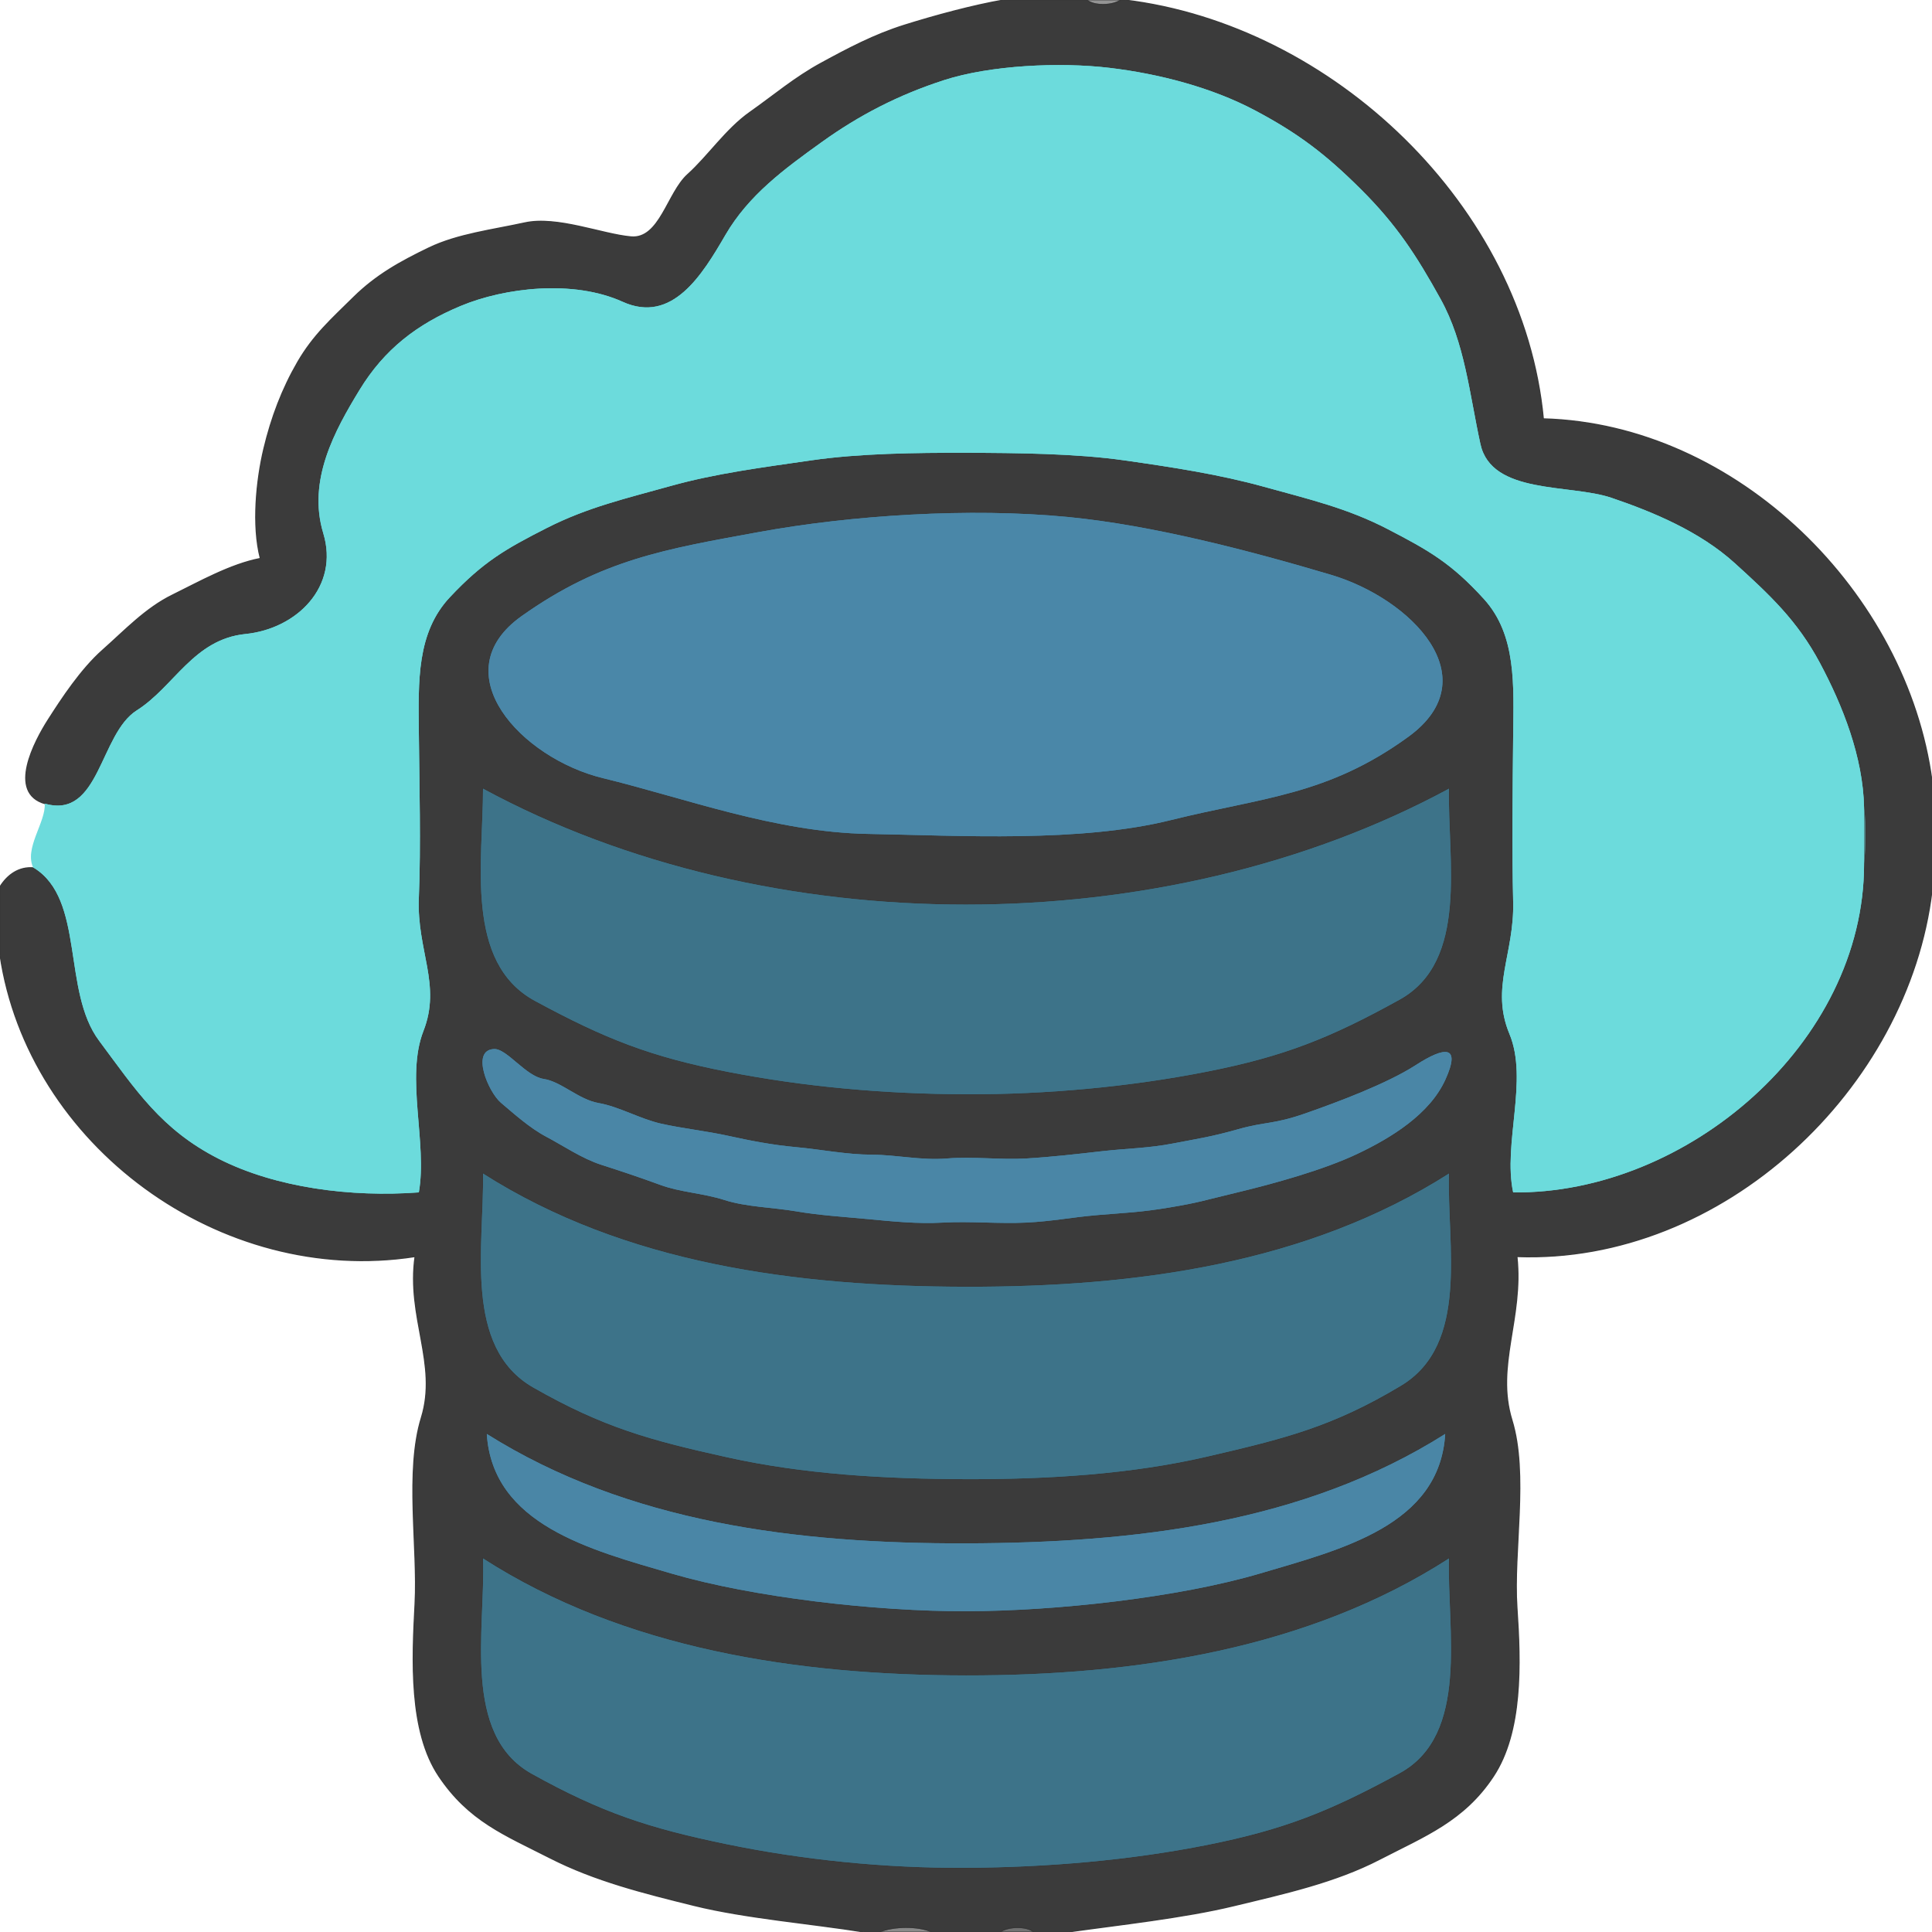 <svg xmlns="http://www.w3.org/2000/svg" xmlns:v="https://svgstorm.com"
viewBox = "0 0 512 512"
width="512"
height="512">
<g fill="None" fill-opacity="0.0" stroke="#000000" stroke-opacity="0.00" stroke-width="0.3"><path d="
M 0.00 235.00 
C 1.93 231.89 5.01 229.60 9.00 230.00
C 6.44 224.90 12.33 217.94 12.00 213.00
C 1.82 210.14 9.19 196.37 12.77 190.77 C 16.35 185.17 21.46 177.36 27.25 172.25 C 33.04 167.13 38.57 161.19 45.70 157.70 C 52.83 154.20 61.01 149.55 69.00 148.00
C 66.73 139.26 67.95 127.22 69.93 118.93 C 71.91 110.64 74.78 103.06 78.92 95.92 C 83.07 88.79 87.81 84.61 93.75 78.75 C 99.70 72.90 106.07 69.36 113.69 65.69 C 121.32 62.03 130.51 60.95 139.07 59.07 C 147.64 57.19 159.58 62.10 167.22 62.78 C 174.87 63.45 176.86 51.10 182.25 46.25 C 187.64 41.41 192.40 34.22 198.75 29.75 C 205.11 25.28 210.62 20.54 217.70 16.70 C 224.77 12.85 231.66 9.20 239.68 6.68 C 247.70 4.16 257.89 1.40 266.00 0.00
L 0.00 0.00
L 0.00 235.00 Z"/>
</g>
<g fill="None" fill-opacity="0.0" stroke="#373737" stroke-opacity="0.98" stroke-width="0.3"><path d="
M 12.00 213.00 
C 26.47 217.07 26.37 194.49 36.25 188.25 C 46.12 182.01 51.30 169.41 65.02 168.02 C 78.75 166.64 89.94 155.39 85.67 141.33 C 81.40 127.27 88.77 114.00 95.30 103.30 C 101.83 92.60 110.46 85.92 122.08 81.08 C 133.69 76.23 151.90 74.03 165.02 79.98 C 178.15 85.92 186.11 72.81 192.25 62.25 C 198.40 51.70 207.80 44.81 217.70 37.70 C 227.59 30.58 238.01 25.17 250.22 21.22 C 262.44 17.28 280.83 16.40 294.02 17.98 C 307.22 19.55 321.21 23.20 332.70 29.31 C 344.18 35.41 351.41 40.94 360.75 50.25 C 370.09 59.56 375.33 67.60 381.77 79.23 C 388.21 90.86 389.38 104.17 392.33 117.67 C 395.28 131.17 416.06 128.18 427.07 131.93 C 438.09 135.67 450.50 140.85 459.75 149.25 C 469.00 157.65 476.30 164.44 482.31 175.70 C 488.31 186.95 493.73 200.54 494.00 214.00
C 494.58 218.78 494.45 224.31 494.00 229.00
C 494.00 276.53 446.92 316.53 401.00 316.00
C 398.25 303.04 405.10 286.22 400.01 273.99 C 394.92 261.77 401.34 252.77 401.00 239.00 C 400.66 225.23 400.87 208.36 401.00 195.00 C 401.13 181.64 401.94 168.32 393.25 158.75 C 384.56 149.19 378.52 145.81 367.77 140.23 C 357.02 134.65 346.85 132.30 334.99 129.01 C 323.13 125.72 310.77 123.83 297.99 122.01 C 285.21 120.18 269.51 120.03 256.00 120.00 C 242.49 119.97 227.73 120.15 215.00 122.00 C 202.26 123.84 189.66 125.46 177.78 128.78 C 165.90 132.10 155.75 134.42 144.92 139.92 C 134.10 145.43 128.12 148.81 119.25 158.25 C 110.38 167.68 110.88 180.56 111.00 194.00 C 111.12 207.44 111.57 224.12 111.00 238.00 C 110.43 251.88 117.04 260.94 112.22 273.22 C 107.41 285.51 113.30 302.91 111.00 316.00
C 93.07 317.33 73.12 314.81 57.92 307.08 C 42.73 299.35 36.04 288.94 26.23 275.77 C 16.42 262.60 22.53 238.35 9.00 230.00
C 5.01 229.60 1.93 231.89 0.00 235.00
L 0.00 253.00
C 7.40 303.34 58.32 340.99 110.00 333.00
C 107.72 349.14 116.06 361.46 111.68 375.68 C 107.30 389.89 110.79 410.07 110.00 425.00 C 109.21 439.93 108.34 458.82 116.30 470.70 C 124.27 482.57 133.69 486.21 145.68 492.32 C 157.67 498.44 170.51 501.64 184.02 504.98 C 197.54 508.32 215.31 509.78 229.00 512.00
L 233.00 512.00
C 236.60 510.41 243.47 510.29 247.00 512.00
L 265.00 512.00
C 266.96 510.48 272.11 510.28 274.00 512.00
L 283.00 512.00
C 296.58 510.07 313.69 508.25 327.02 505.02 C 340.36 501.80 353.83 498.84 365.69 492.69 C 377.56 486.55 387.95 482.56 395.75 470.75 C 403.55 458.95 403.01 440.87 402.00 426.00 C 400.99 411.13 405.08 390.67 400.67 376.33 C 396.26 361.99 403.76 349.39 402.00 333.00
C 456.55 335.01 505.73 288.46 512.00 236.00
L 512.00 207.00
C 505.40 157.29 460.45 112.43 409.00 111.00
C 403.66 54.61 353.08 6.64 298.00 0.00
L 297.00 0.00
C 295.04 1.52 289.89 1.72 288.00 0.00
L 266.00 0.00
C 257.89 1.40 247.70 4.16 239.68 6.68 C 231.66 9.20 224.77 12.85 217.70 16.70 C 210.62 20.54 205.11 25.28 198.75 29.75 C 192.40 34.22 187.64 41.41 182.25 46.25 C 176.86 51.10 174.87 63.45 167.22 62.78 C 159.58 62.10 147.64 57.19 139.07 59.07 C 130.51 60.95 121.32 62.03 113.69 65.69 C 106.07 69.36 99.70 72.90 93.75 78.75 C 87.81 84.61 83.07 88.79 78.92 95.92 C 74.78 103.06 71.91 110.64 69.93 118.93 C 67.95 127.22 66.73 139.26 69.00 148.00
C 61.01 149.55 52.83 154.20 45.70 157.70 C 38.57 161.19 33.04 167.13 27.25 172.25 C 21.46 177.36 16.35 185.17 12.77 190.77 C 9.19 196.37 1.82 210.14 12.00 213.00
M 283.00 137.00 
C 305.52 139.18 331.52 146.02 352.69 152.31 C 373.87 158.59 394.73 179.63 373.25 195.25 C 351.76 210.87 334.50 211.31 310.33 217.33 C 286.16 223.34 254.55 221.44 230.00 221.00 C 205.45 220.56 181.37 211.47 159.78 206.22 C 138.19 200.98 117.02 178.30 138.25 163.25 C 159.47 148.20 176.49 145.50 201.01 141.01 C 225.52 136.52 256.98 134.48 283.00 137.00
M 384.00 209.00 
C 383.58 227.79 389.36 254.69 370.92 264.92 C 352.48 275.14 340.26 279.97 319.98 283.98 C 299.69 287.99 277.48 290.07 256.00 290.00 C 234.52 289.93 213.30 288.05 192.93 284.07 C 172.56 280.10 160.50 275.41 141.75 265.25 C 123.01 255.08 128.00 228.24 128.00 209.00
C 203.77 250.00 308.21 249.93 384.00 209.00
M 131.00 278.00 
C 134.36 277.92 139.37 285.22 144.08 285.92 C 148.78 286.63 153.35 291.40 158.68 292.32 C 164.00 293.24 169.63 296.52 175.22 297.78 C 180.82 299.04 187.15 299.71 193.00 301.00 C 198.85 302.29 204.68 303.43 211.00 304.00 C 217.32 304.57 224.35 305.98 231.00 306.00 C 237.65 306.02 244.11 307.57 251.00 307.00 C 257.89 306.43 265.13 307.41 272.00 307.00 C 278.87 306.59 285.32 305.84 292.07 305.07 C 298.82 304.31 304.24 304.31 311.00 303.00 C 317.77 301.69 320.97 301.27 328.22 299.22 C 335.47 297.18 337.48 298.02 346.02 295.02 C 354.57 292.03 367.55 287.18 375.23 282.23 C 382.91 277.28 387.22 276.89 383.07 286.07 C 378.92 295.26 368.72 301.52 359.77 305.77 C 350.83 310.03 337.53 313.70 327.99 315.99 C 318.46 318.28 317.90 318.66 309.99 319.99 C 302.08 321.32 298.27 321.38 291.00 322.00 C 283.73 322.62 279.09 323.65 272.00 324.00 C 264.91 324.35 257.01 323.61 250.00 324.00 C 242.99 324.39 236.43 323.68 229.93 323.07 C 223.42 322.46 217.15 322.08 210.98 321.02 C 204.80 319.97 197.72 319.87 191.98 318.02 C 186.23 316.18 180.33 315.99 174.98 314.02 C 169.62 312.05 164.46 310.33 159.32 308.68 C 154.18 307.02 149.16 303.57 144.75 301.25 C 140.35 298.92 136.11 295.09 132.75 292.25 C 129.39 289.41 124.63 278.15 131.00 278.00
M 384.00 311.00 
C 383.43 329.97 389.54 356.29 371.25 367.25 C 352.97 378.22 340.19 381.30 320.00 386.00 C 299.80 390.70 277.67 392.06 256.00 392.00 C 234.33 391.94 213.08 390.71 192.78 386.22 C 172.48 381.73 159.93 378.35 141.30 367.70 C 122.68 357.04 128.31 330.08 128.00 311.00
C 165.58 334.93 210.96 340.92 256.00 341.00 C 301.04 341.08 346.41 334.92 384.00 311.00
M 383.00 380.00 
C 381.54 404.26 355.56 410.59 333.98 416.98 C 312.39 423.36 280.03 426.95 256.00 427.00 C 231.97 427.05 199.57 423.33 177.98 417.02 C 156.38 410.72 130.54 404.05 129.00 380.00
C 166.50 403.57 211.25 409.12 256.00 409.00 C 300.75 408.88 345.47 403.70 383.00 380.00
M 384.00 413.00 
C 383.45 431.83 389.58 459.75 370.92 469.92 C 352.26 480.09 340.29 484.86 319.93 488.93 C 299.57 492.99 277.48 494.88 256.00 495.00 C 234.52 495.12 212.60 492.88 192.32 488.68 C 172.05 484.48 159.53 480.43 140.92 470.08 C 122.31 459.73 128.68 431.67 128.00 413.00
C 165.32 436.98 211.23 443.95 256.00 444.00 C 300.77 444.05 346.72 437.02 384.00 413.00 Z"/>
</g>
<g fill="None" fill-opacity="0.0" stroke="#363636" stroke-opacity="0.53" stroke-width="0.3"><path d="
M 297.00 0.00 
L 288.00 0.00
C 289.89 1.72 295.04 1.52 297.00 0.00 Z"/>
</g>
<g fill="None" fill-opacity="0.0" stroke="#000000" stroke-opacity="0.00" stroke-width="0.3"><path d="
M 512.00 207.00 
L 512.00 0.00
L 298.00 0.00
C 353.08 6.64 403.66 54.61 409.00 111.00
C 460.45 112.43 505.40 157.29 512.00 207.00 Z"/>
</g>
<g fill="None" fill-opacity="0.0" stroke="#6CDBDC" stroke-opacity="1.00" stroke-width="0.3"><path d="
M 12.00 213.00 
C 12.33 217.94 6.44 224.90 9.00 230.00
C 22.53 238.35 16.42 262.60 26.23 275.77 C 36.04 288.94 42.73 299.35 57.92 307.08 C 73.12 314.81 93.07 317.33 111.00 316.00
C 113.30 302.91 107.41 285.51 112.22 273.22 C 117.04 260.94 110.43 251.88 111.00 238.00 C 111.57 224.12 111.12 207.44 111.00 194.00 C 110.88 180.56 110.38 167.68 119.25 158.25 C 128.12 148.81 134.10 145.43 144.92 139.92 C 155.75 134.42 165.90 132.10 177.78 128.78 C 189.66 125.46 202.26 123.84 215.00 122.00 C 227.73 120.15 242.49 119.97 256.00 120.00 C 269.51 120.03 285.21 120.18 297.99 122.01 C 310.77 123.83 323.13 125.72 334.99 129.01 C 346.85 132.30 357.02 134.65 367.77 140.23 C 378.52 145.81 384.56 149.19 393.25 158.75 C 401.94 168.32 401.13 181.64 401.00 195.00 C 400.87 208.36 400.66 225.23 401.00 239.00 C 401.34 252.77 394.92 261.77 400.01 273.99 C 405.10 286.22 398.25 303.04 401.00 316.00
C 446.92 316.53 494.00 276.53 494.00 229.00
C 494.00 224.00 494.10 219.00 494.00 214.00
C 493.73 200.54 488.31 186.95 482.31 175.70 C 476.30 164.44 469.00 157.65 459.75 149.25 C 450.50 140.85 438.09 135.67 427.07 131.93 C 416.06 128.18 395.28 131.17 392.33 117.67 C 389.38 104.17 388.21 90.86 381.77 79.23 C 375.33 67.60 370.09 59.56 360.75 50.25 C 351.41 40.94 344.18 35.41 332.70 29.31 C 321.21 23.20 307.22 19.55 294.02 17.98 C 280.83 16.40 262.44 17.28 250.22 21.22 C 238.01 25.17 227.59 30.58 217.70 37.70 C 207.80 44.81 198.40 51.70 192.25 62.25 C 186.11 72.81 178.15 85.92 165.02 79.98 C 151.90 74.03 133.69 76.23 122.08 81.08 C 110.46 85.92 101.83 92.60 95.30 103.30 C 88.77 114.00 81.40 127.27 85.67 141.33 C 89.94 155.39 78.75 166.64 65.02 168.02 C 51.30 169.41 46.12 182.01 36.25 188.25 C 26.37 194.49 26.47 217.07 12.00 213.00 Z"/>
</g>
<g fill="None" fill-opacity="0.0" stroke="#4A87A8" stroke-opacity="1.00" stroke-width="0.3"><path d="
M 283.00 137.00 
C 256.98 134.48 225.52 136.52 201.01 141.01 C 176.49 145.50 159.47 148.20 138.25 163.25 C 117.02 178.30 138.19 200.98 159.78 206.22 C 181.37 211.47 205.45 220.56 230.00 221.00 C 254.55 221.44 286.16 223.34 310.33 217.33 C 334.50 211.31 351.76 210.87 373.25 195.25 C 394.73 179.63 373.87 158.59 352.69 152.31 C 331.52 146.02 305.52 139.18 283.00 137.00 Z"/>
</g>
<g fill="None" fill-opacity="0.0" stroke="#3D7389" stroke-opacity="1.00" stroke-width="0.3"><path d="
M 384.00 209.00 
C 308.21 249.93 203.77 250.00 128.00 209.00
C 128.00 228.24 123.01 255.08 141.75 265.25 C 160.50 275.41 172.56 280.10 192.93 284.07 C 213.30 288.05 234.52 289.93 256.00 290.00 C 277.48 290.07 299.69 287.99 319.98 283.98 C 340.26 279.97 352.48 275.14 370.92 264.92 C 389.36 254.69 383.58 227.79 384.00 209.00 Z"/>
</g>
<g fill="None" fill-opacity="0.0" stroke="#518687" stroke-opacity="1.00" stroke-width="0.3"><path d="
M 494.00 229.00 
C 494.45 224.31 494.58 218.78 494.00 214.00
C 494.10 219.00 494.00 224.00 494.00 229.00 Z"/>
</g>
<g fill="None" fill-opacity="0.0" stroke="#000000" stroke-opacity="0.00" stroke-width="0.3"><path d="
M 283.00 512.00 
L 512.00 512.00
L 512.00 236.00
C 505.73 288.46 456.55 335.01 402.00 333.00
C 403.76 349.39 396.26 361.99 400.67 376.33 C 405.08 390.67 400.99 411.13 402.00 426.00 C 403.01 440.87 403.55 458.95 395.75 470.75 C 387.95 482.56 377.56 486.55 365.69 492.69 C 353.83 498.84 340.36 501.80 327.02 505.02 C 313.69 508.25 296.58 510.07 283.00 512.00 Z"/>
</g>
<g fill="None" fill-opacity="0.0" stroke="#000000" stroke-opacity="0.00" stroke-width="0.3"><path d="
M 0.00 512.00 
L 229.00 512.00
C 215.31 509.78 197.54 508.32 184.02 504.98 C 170.51 501.64 157.67 498.44 145.68 492.32 C 133.69 486.21 124.27 482.57 116.30 470.70 C 108.34 458.82 109.21 439.93 110.00 425.00 C 110.79 410.07 107.30 389.89 111.68 375.68 C 116.06 361.46 107.72 349.14 110.00 333.00
C 58.32 340.99 7.40 303.34 0.00 253.00
L 0.00 512.00 Z"/>
</g>
<g fill="None" fill-opacity="0.0" stroke="#4A86A6" stroke-opacity="1.00" stroke-width="0.3"><path d="
M 131.00 278.00 
C 124.63 278.15 129.39 289.41 132.75 292.25 C 136.11 295.09 140.35 298.92 144.75 301.25 C 149.16 303.57 154.18 307.02 159.32 308.68 C 164.46 310.33 169.62 312.05 174.98 314.02 C 180.33 315.99 186.23 316.18 191.98 318.02 C 197.72 319.87 204.80 319.97 210.98 321.02 C 217.15 322.08 223.42 322.46 229.93 323.07 C 236.43 323.68 242.99 324.39 250.00 324.00 C 257.01 323.61 264.91 324.35 272.00 324.00 C 279.09 323.65 283.73 322.62 291.00 322.00 C 298.27 321.38 302.08 321.32 309.99 319.99 C 317.90 318.66 318.46 318.28 327.99 315.99 C 337.53 313.70 350.83 310.03 359.77 305.77 C 368.72 301.52 378.92 295.26 383.07 286.07 C 387.22 276.89 382.91 277.28 375.23 282.23 C 367.55 287.18 354.57 292.03 346.02 295.02 C 337.48 298.02 335.47 297.18 328.22 299.22 C 320.97 301.27 317.77 301.69 311.00 303.00 C 304.24 304.31 298.82 304.31 292.07 305.07 C 285.32 305.84 278.87 306.59 272.00 307.00 C 265.13 307.41 257.89 306.43 251.00 307.00 C 244.11 307.57 237.65 306.02 231.00 306.00 C 224.35 305.98 217.32 304.57 211.00 304.00 C 204.68 303.43 198.85 302.29 193.00 301.00 C 187.15 299.71 180.82 299.04 175.22 297.78 C 169.63 296.52 164.00 293.24 158.68 292.32 C 153.35 291.40 148.78 286.63 144.08 285.92 C 139.37 285.22 134.36 277.92 131.00 278.00 Z"/>
</g>
<g fill="None" fill-opacity="0.0" stroke="#3D7389" stroke-opacity="1.00" stroke-width="0.3"><path d="
M 384.00 311.00 
C 346.41 334.92 301.04 341.08 256.00 341.00 C 210.96 340.92 165.58 334.93 128.00 311.00
C 128.31 330.08 122.68 357.04 141.30 367.70 C 159.93 378.35 172.48 381.73 192.78 386.22 C 213.08 390.71 234.33 391.94 256.00 392.00 C 277.67 392.06 299.80 390.70 320.00 386.00 C 340.19 381.30 352.97 378.22 371.25 367.25 C 389.54 356.29 383.43 329.97 384.00 311.00 Z"/>
</g>
<g fill="None" fill-opacity="0.0" stroke="#4A86A6" stroke-opacity="1.00" stroke-width="0.3"><path d="
M 383.00 380.00 
C 345.47 403.70 300.75 408.88 256.00 409.00 C 211.25 409.12 166.50 403.57 129.00 380.00
C 130.54 404.05 156.38 410.72 177.98 417.02 C 199.57 423.33 231.97 427.05 256.00 427.00 C 280.03 426.95 312.39 423.36 333.98 416.98 C 355.56 410.59 381.54 404.26 383.00 380.00 Z"/>
</g>
<g fill="None" fill-opacity="0.0" stroke="#3D7389" stroke-opacity="1.00" stroke-width="0.3"><path d="
M 384.00 413.00 
C 346.72 437.02 300.77 444.05 256.00 444.00 C 211.23 443.95 165.32 436.98 128.00 413.00
C 128.68 431.67 122.31 459.73 140.92 470.08 C 159.53 480.43 172.05 484.48 192.32 488.68 C 212.60 492.88 234.52 495.12 256.00 495.00 C 277.48 494.88 299.57 492.99 319.93 488.93 C 340.29 484.86 352.26 480.09 370.92 469.92 C 389.58 459.75 383.45 431.83 384.00 413.00 Z"/>
</g>
<g fill="None" fill-opacity="0.0" stroke="#363636" stroke-opacity="0.58" stroke-width="0.3"><path d="
M 233.00 512.00 
L 247.00 512.00
C 243.47 510.29 236.60 510.41 233.00 512.00 Z"/>
</g>
<g fill="None" fill-opacity="0.0" stroke="#373737" stroke-opacity="0.70" stroke-width="0.3"><path d="
M 265.00 512.00 
L 274.00 512.00
C 272.11 510.28 266.96 510.48 265.00 512.00 Z"/>
</g>
<g fill="#000000" fill-opacity="0.00" stroke="None">
<path d="
M 0.00 235.00 
C 1.93 231.89 5.01 229.60 9.00 230.00
C 6.44 224.90 12.33 217.94 12.00 213.00
C 1.82 210.14 9.19 196.37 12.77 190.77 C 16.35 185.17 21.46 177.36 27.25 172.25 C 33.04 167.13 38.57 161.19 45.70 157.70 C 52.83 154.20 61.01 149.55 69.00 148.00
C 66.73 139.26 67.95 127.22 69.93 118.93 C 71.91 110.64 74.78 103.06 78.92 95.92 C 83.07 88.79 87.81 84.61 93.75 78.75 C 99.70 72.90 106.07 69.36 113.69 65.69 C 121.32 62.03 130.51 60.95 139.07 59.07 C 147.64 57.19 159.58 62.10 167.22 62.78 C 174.87 63.45 176.86 51.10 182.25 46.25 C 187.64 41.41 192.40 34.22 198.75 29.75 C 205.11 25.28 210.62 20.54 217.70 16.70 C 224.77 12.85 231.66 9.20 239.68 6.68 C 247.70 4.16 257.89 1.40 266.00 0.00
L 0.00 0.00
L 0.00 235.00 Z"/>
</g>
<g fill="#373737" fill-opacity="0.98" stroke="None">
<path d="
M 12.00 213.00 
C 26.47 217.07 26.37 194.49 36.25 188.25 C 46.12 182.01 51.30 169.41 65.02 168.02 C 78.75 166.64 89.94 155.39 85.67 141.33 C 81.40 127.27 88.77 114.00 95.30 103.30 C 101.83 92.60 110.46 85.92 122.08 81.08 C 133.69 76.23 151.90 74.03 165.02 79.98 C 178.15 85.92 186.11 72.81 192.25 62.25 C 198.40 51.70 207.80 44.81 217.70 37.70 C 227.59 30.58 238.01 25.17 250.22 21.22 C 262.44 17.28 280.83 16.40 294.02 17.98 C 307.22 19.55 321.21 23.20 332.70 29.31 C 344.18 35.41 351.41 40.94 360.75 50.25 C 370.09 59.56 375.33 67.60 381.77 79.23 C 388.21 90.86 389.38 104.17 392.33 117.67 C 395.28 131.17 416.06 128.18 427.07 131.93 C 438.09 135.67 450.50 140.85 459.75 149.25 C 469.00 157.65 476.30 164.44 482.31 175.70 C 488.31 186.95 493.73 200.54 494.00 214.00
C 494.58 218.78 494.45 224.31 494.00 229.00
C 494.00 276.53 446.92 316.53 401.00 316.00
C 398.25 303.04 405.10 286.22 400.01 273.99 C 394.92 261.77 401.34 252.77 401.00 239.00 C 400.66 225.23 400.87 208.36 401.00 195.00 C 401.13 181.64 401.94 168.32 393.25 158.75 C 384.56 149.19 378.52 145.81 367.77 140.23 C 357.02 134.65 346.85 132.30 334.99 129.01 C 323.13 125.72 310.77 123.83 297.99 122.01 C 285.21 120.18 269.51 120.03 256.00 120.00 C 242.49 119.97 227.73 120.15 215.00 122.00 C 202.26 123.84 189.66 125.46 177.78 128.78 C 165.90 132.10 155.75 134.42 144.92 139.92 C 134.10 145.43 128.12 148.81 119.25 158.25 C 110.38 167.68 110.88 180.56 111.00 194.00 C 111.12 207.44 111.57 224.12 111.00 238.00 C 110.43 251.88 117.04 260.94 112.22 273.22 C 107.41 285.51 113.30 302.91 111.00 316.00
C 93.07 317.33 73.12 314.81 57.92 307.08 C 42.73 299.35 36.04 288.94 26.23 275.77 C 16.42 262.60 22.53 238.35 9.00 230.00
C 5.01 229.60 1.93 231.89 0.00 235.00
L 0.00 253.00
C 7.40 303.34 58.32 340.99 110.00 333.00
C 107.72 349.14 116.06 361.46 111.68 375.68 C 107.30 389.89 110.79 410.07 110.00 425.00 C 109.21 439.93 108.34 458.82 116.30 470.70 C 124.27 482.57 133.69 486.21 145.68 492.32 C 157.67 498.44 170.51 501.64 184.02 504.98 C 197.54 508.32 215.31 509.78 229.00 512.00
L 233.00 512.00
C 236.60 510.41 243.47 510.29 247.00 512.00
L 265.00 512.00
C 266.96 510.48 272.11 510.28 274.00 512.00
L 283.00 512.00
C 296.58 510.07 313.69 508.25 327.02 505.02 C 340.36 501.80 353.83 498.84 365.69 492.69 C 377.56 486.55 387.95 482.56 395.75 470.75 C 403.55 458.95 403.01 440.87 402.00 426.00 C 400.99 411.13 405.08 390.67 400.67 376.33 C 396.26 361.99 403.76 349.39 402.00 333.00
C 456.55 335.01 505.73 288.46 512.00 236.00
L 512.00 207.00
C 505.40 157.29 460.45 112.43 409.00 111.00
C 403.66 54.61 353.08 6.64 298.00 0.00
L 297.00 0.00
C 295.04 1.52 289.89 1.72 288.00 0.00
L 266.00 0.00
C 257.89 1.40 247.70 4.16 239.68 6.68 C 231.66 9.20 224.77 12.85 217.70 16.70 C 210.62 20.54 205.11 25.28 198.75 29.75 C 192.40 34.22 187.64 41.41 182.25 46.25 C 176.86 51.10 174.87 63.45 167.22 62.78 C 159.58 62.10 147.64 57.19 139.07 59.07 C 130.51 60.95 121.32 62.03 113.69 65.69 C 106.07 69.36 99.70 72.90 93.75 78.75 C 87.81 84.61 83.07 88.79 78.92 95.92 C 74.78 103.06 71.91 110.64 69.93 118.93 C 67.95 127.22 66.73 139.26 69.00 148.00
C 61.01 149.55 52.83 154.20 45.70 157.70 C 38.57 161.19 33.04 167.13 27.25 172.25 C 21.46 177.36 16.35 185.17 12.77 190.77 C 9.19 196.37 1.82 210.14 12.00 213.00
M 283.00 137.00 
C 305.52 139.18 331.52 146.02 352.69 152.31 C 373.87 158.59 394.73 179.63 373.25 195.25 C 351.76 210.87 334.50 211.31 310.33 217.33 C 286.16 223.34 254.55 221.44 230.00 221.00 C 205.45 220.56 181.37 211.47 159.78 206.22 C 138.19 200.98 117.02 178.30 138.25 163.25 C 159.47 148.20 176.49 145.50 201.01 141.01 C 225.52 136.52 256.98 134.48 283.00 137.00
M 384.00 209.00 
C 383.58 227.79 389.36 254.69 370.92 264.92 C 352.48 275.14 340.26 279.97 319.98 283.98 C 299.69 287.99 277.48 290.07 256.00 290.00 C 234.52 289.93 213.30 288.05 192.93 284.07 C 172.56 280.10 160.50 275.41 141.75 265.25 C 123.01 255.08 128.00 228.24 128.00 209.00
C 203.77 250.00 308.21 249.93 384.00 209.00
M 131.00 278.00 
C 134.36 277.92 139.37 285.22 144.08 285.92 C 148.78 286.63 153.35 291.40 158.68 292.32 C 164.00 293.24 169.63 296.52 175.22 297.78 C 180.82 299.04 187.15 299.71 193.00 301.00 C 198.85 302.29 204.68 303.43 211.00 304.00 C 217.32 304.57 224.35 305.98 231.00 306.00 C 237.65 306.02 244.11 307.57 251.00 307.00 C 257.89 306.43 265.13 307.41 272.00 307.00 C 278.87 306.59 285.32 305.84 292.07 305.07 C 298.82 304.31 304.24 304.31 311.00 303.00 C 317.77 301.69 320.97 301.27 328.22 299.22 C 335.47 297.18 337.48 298.02 346.02 295.02 C 354.57 292.03 367.55 287.18 375.23 282.23 C 382.91 277.28 387.22 276.89 383.07 286.07 C 378.92 295.26 368.72 301.52 359.77 305.77 C 350.83 310.03 337.53 313.70 327.99 315.99 C 318.46 318.28 317.90 318.66 309.99 319.99 C 302.08 321.32 298.27 321.38 291.00 322.00 C 283.73 322.62 279.09 323.65 272.00 324.00 C 264.91 324.35 257.01 323.61 250.00 324.00 C 242.99 324.39 236.43 323.68 229.93 323.07 C 223.42 322.46 217.15 322.08 210.98 321.02 C 204.80 319.97 197.72 319.87 191.98 318.02 C 186.23 316.18 180.33 315.99 174.98 314.02 C 169.62 312.05 164.46 310.33 159.32 308.68 C 154.18 307.02 149.16 303.57 144.75 301.25 C 140.35 298.92 136.11 295.09 132.75 292.25 C 129.39 289.41 124.63 278.15 131.00 278.00
M 384.00 311.00 
C 383.43 329.97 389.54 356.29 371.25 367.25 C 352.97 378.22 340.19 381.30 320.00 386.00 C 299.80 390.70 277.67 392.06 256.00 392.00 C 234.33 391.94 213.08 390.71 192.78 386.22 C 172.48 381.73 159.93 378.35 141.30 367.70 C 122.68 357.04 128.31 330.08 128.00 311.00
C 165.58 334.93 210.96 340.92 256.00 341.00 C 301.04 341.08 346.41 334.92 384.00 311.00
M 383.00 380.00 
C 381.54 404.26 355.56 410.59 333.98 416.98 C 312.39 423.36 280.03 426.95 256.00 427.00 C 231.97 427.05 199.57 423.33 177.98 417.02 C 156.38 410.72 130.54 404.05 129.00 380.00
C 166.50 403.57 211.25 409.12 256.00 409.00 C 300.75 408.88 345.47 403.70 383.00 380.00
M 384.00 413.00 
C 383.45 431.83 389.58 459.75 370.92 469.92 C 352.26 480.09 340.29 484.86 319.93 488.93 C 299.57 492.99 277.48 494.88 256.00 495.00 C 234.52 495.12 212.60 492.88 192.32 488.68 C 172.05 484.48 159.53 480.43 140.92 470.08 C 122.31 459.73 128.68 431.67 128.00 413.00
C 165.32 436.98 211.23 443.95 256.00 444.00 C 300.77 444.05 346.72 437.02 384.00 413.00 Z"/>
</g>
<g fill="#363636" fill-opacity="0.53" stroke="None">
<path d="
M 297.00 0.00 
L 288.00 0.00
C 289.89 1.72 295.04 1.52 297.00 0.00 Z"/>
</g>
<g fill="#000000" fill-opacity="0.00" stroke="None">
<path d="
M 512.00 207.00 
L 512.00 0.00
L 298.00 0.00
C 353.08 6.64 403.66 54.61 409.00 111.00
C 460.45 112.43 505.40 157.29 512.00 207.00 Z"/>
</g>
<g fill="#6CDBDC" fill-opacity="1.00" stroke="None">
<path d="
M 12.00 213.00 
C 12.33 217.94 6.44 224.90 9.00 230.00
C 22.53 238.35 16.42 262.60 26.23 275.77 C 36.04 288.94 42.73 299.35 57.92 307.08 C 73.12 314.81 93.07 317.33 111.00 316.00
C 113.30 302.91 107.41 285.51 112.22 273.22 C 117.04 260.94 110.43 251.88 111.00 238.00 C 111.57 224.12 111.12 207.44 111.00 194.00 C 110.88 180.56 110.38 167.68 119.25 158.25 C 128.12 148.81 134.10 145.43 144.92 139.92 C 155.75 134.42 165.90 132.10 177.78 128.78 C 189.66 125.46 202.26 123.84 215.00 122.00 C 227.73 120.15 242.49 119.97 256.00 120.00 C 269.51 120.03 285.21 120.18 297.99 122.01 C 310.77 123.83 323.13 125.72 334.99 129.01 C 346.85 132.30 357.02 134.65 367.77 140.23 C 378.52 145.81 384.56 149.19 393.25 158.75 C 401.94 168.32 401.13 181.64 401.00 195.00 C 400.87 208.36 400.66 225.23 401.00 239.00 C 401.34 252.77 394.92 261.77 400.01 273.99 C 405.10 286.22 398.25 303.04 401.00 316.00
C 446.92 316.53 494.00 276.53 494.00 229.00
C 494.00 224.00 494.10 219.00 494.00 214.00
C 493.73 200.54 488.31 186.95 482.31 175.70 C 476.30 164.44 469.00 157.65 459.75 149.25 C 450.50 140.85 438.09 135.67 427.07 131.93 C 416.06 128.18 395.28 131.17 392.33 117.67 C 389.38 104.17 388.21 90.86 381.77 79.23 C 375.33 67.60 370.09 59.56 360.75 50.25 C 351.41 40.94 344.18 35.41 332.70 29.31 C 321.21 23.20 307.22 19.55 294.02 17.98 C 280.83 16.40 262.44 17.28 250.22 21.22 C 238.01 25.17 227.59 30.58 217.70 37.70 C 207.80 44.81 198.40 51.70 192.25 62.25 C 186.11 72.81 178.15 85.92 165.02 79.98 C 151.90 74.03 133.69 76.23 122.08 81.08 C 110.46 85.92 101.83 92.60 95.30 103.30 C 88.77 114.00 81.40 127.27 85.67 141.33 C 89.94 155.39 78.75 166.64 65.02 168.02 C 51.30 169.41 46.12 182.01 36.25 188.25 C 26.37 194.49 26.47 217.07 12.00 213.00 Z"/>
</g>
<g fill="#4A87A8" fill-opacity="1.00" stroke="None">
<path d="
M 283.00 137.00 
C 256.98 134.48 225.52 136.52 201.01 141.01 C 176.49 145.50 159.47 148.20 138.25 163.25 C 117.02 178.30 138.19 200.98 159.78 206.22 C 181.37 211.47 205.45 220.56 230.00 221.00 C 254.55 221.44 286.16 223.34 310.33 217.33 C 334.50 211.31 351.76 210.87 373.25 195.25 C 394.73 179.63 373.87 158.59 352.69 152.31 C 331.52 146.02 305.52 139.18 283.00 137.00 Z"/>
</g>
<g fill="#3D7389" fill-opacity="1.00" stroke="None">
<path d="
M 384.00 209.00 
C 308.21 249.93 203.77 250.00 128.00 209.00
C 128.00 228.24 123.01 255.08 141.75 265.25 C 160.50 275.41 172.56 280.10 192.93 284.07 C 213.30 288.05 234.52 289.93 256.00 290.00 C 277.48 290.07 299.69 287.99 319.98 283.98 C 340.26 279.97 352.48 275.14 370.92 264.92 C 389.36 254.69 383.58 227.79 384.00 209.00 Z"/>
</g>
<g fill="#518687" fill-opacity="1.00" stroke="None">
<path d="
M 494.00 229.00 
C 494.45 224.31 494.58 218.78 494.00 214.00
C 494.10 219.00 494.00 224.00 494.00 229.00 Z"/>
</g>
<g fill="#000000" fill-opacity="0.00" stroke="None">
<path d="
M 283.00 512.00 
L 512.00 512.00
L 512.00 236.00
C 505.73 288.46 456.55 335.01 402.00 333.00
C 403.76 349.39 396.26 361.99 400.67 376.33 C 405.08 390.67 400.99 411.13 402.00 426.00 C 403.01 440.87 403.55 458.95 395.75 470.75 C 387.95 482.56 377.56 486.55 365.69 492.69 C 353.83 498.84 340.36 501.80 327.02 505.02 C 313.69 508.25 296.58 510.07 283.00 512.00 Z"/>
</g>
<g fill="#000000" fill-opacity="0.00" stroke="None">
<path d="
M 0.00 512.00 
L 229.00 512.00
C 215.31 509.78 197.54 508.32 184.02 504.98 C 170.51 501.64 157.67 498.44 145.68 492.32 C 133.69 486.21 124.27 482.57 116.30 470.70 C 108.34 458.82 109.21 439.93 110.00 425.00 C 110.79 410.07 107.30 389.89 111.68 375.68 C 116.06 361.46 107.72 349.14 110.00 333.00
C 58.32 340.99 7.40 303.34 0.00 253.00
L 0.00 512.00 Z"/>
</g>
<g fill="#4A86A6" fill-opacity="1.00" stroke="None">
<path d="
M 131.00 278.00 
C 124.63 278.15 129.39 289.41 132.75 292.25 C 136.11 295.09 140.35 298.92 144.75 301.25 C 149.16 303.57 154.18 307.02 159.32 308.68 C 164.46 310.33 169.62 312.05 174.98 314.02 C 180.33 315.99 186.23 316.18 191.98 318.02 C 197.72 319.87 204.80 319.97 210.98 321.02 C 217.15 322.08 223.42 322.46 229.93 323.07 C 236.43 323.68 242.99 324.39 250.00 324.00 C 257.01 323.61 264.91 324.35 272.00 324.00 C 279.09 323.65 283.73 322.62 291.00 322.00 C 298.27 321.38 302.08 321.32 309.99 319.99 C 317.90 318.66 318.46 318.28 327.99 315.99 C 337.53 313.70 350.83 310.03 359.77 305.77 C 368.72 301.52 378.92 295.26 383.07 286.07 C 387.22 276.89 382.91 277.28 375.23 282.23 C 367.55 287.18 354.57 292.03 346.02 295.02 C 337.48 298.02 335.47 297.18 328.22 299.22 C 320.97 301.27 317.77 301.69 311.00 303.00 C 304.24 304.31 298.82 304.31 292.07 305.07 C 285.32 305.84 278.87 306.59 272.00 307.00 C 265.13 307.41 257.89 306.43 251.00 307.00 C 244.11 307.57 237.65 306.02 231.00 306.00 C 224.35 305.98 217.32 304.57 211.00 304.00 C 204.68 303.43 198.85 302.29 193.00 301.00 C 187.15 299.71 180.82 299.04 175.22 297.78 C 169.63 296.52 164.00 293.24 158.68 292.32 C 153.35 291.40 148.78 286.63 144.08 285.92 C 139.37 285.22 134.36 277.92 131.00 278.00 Z"/>
</g>
<g fill="#3D7389" fill-opacity="1.00" stroke="None">
<path d="
M 384.00 311.00 
C 346.41 334.92 301.04 341.08 256.00 341.00 C 210.96 340.92 165.58 334.93 128.00 311.00
C 128.31 330.08 122.68 357.04 141.30 367.70 C 159.93 378.35 172.48 381.73 192.78 386.22 C 213.08 390.71 234.33 391.94 256.00 392.00 C 277.67 392.06 299.80 390.70 320.00 386.00 C 340.19 381.30 352.97 378.22 371.25 367.25 C 389.54 356.29 383.43 329.97 384.00 311.00 Z"/>
</g>
<g fill="#4A86A6" fill-opacity="1.00" stroke="None">
<path d="
M 383.00 380.00 
C 345.47 403.70 300.75 408.88 256.00 409.00 C 211.25 409.12 166.50 403.57 129.00 380.00
C 130.54 404.05 156.38 410.72 177.98 417.02 C 199.57 423.33 231.97 427.05 256.00 427.00 C 280.03 426.95 312.39 423.36 333.98 416.98 C 355.56 410.59 381.54 404.26 383.00 380.00 Z"/>
</g>
<g fill="#3D7389" fill-opacity="1.00" stroke="None">
<path d="
M 384.00 413.00 
C 346.72 437.02 300.77 444.05 256.00 444.00 C 211.23 443.95 165.32 436.98 128.00 413.00
C 128.68 431.67 122.31 459.73 140.92 470.08 C 159.53 480.43 172.05 484.48 192.32 488.68 C 212.60 492.88 234.52 495.12 256.00 495.00 C 277.48 494.88 299.57 492.99 319.93 488.93 C 340.29 484.86 352.26 480.09 370.92 469.92 C 389.58 459.75 383.45 431.83 384.00 413.00 Z"/>
</g>
<g fill="#363636" fill-opacity="0.58" stroke="None">
<path d="
M 233.00 512.00 
L 247.00 512.00
C 243.47 510.29 236.60 510.41 233.00 512.00 Z"/>
</g>
<g fill="#373737" fill-opacity="0.70" stroke="None">
<path d="
M 265.00 512.00 
L 274.00 512.00
C 272.11 510.28 266.96 510.48 265.00 512.00 Z"/>
</g>
</svg>